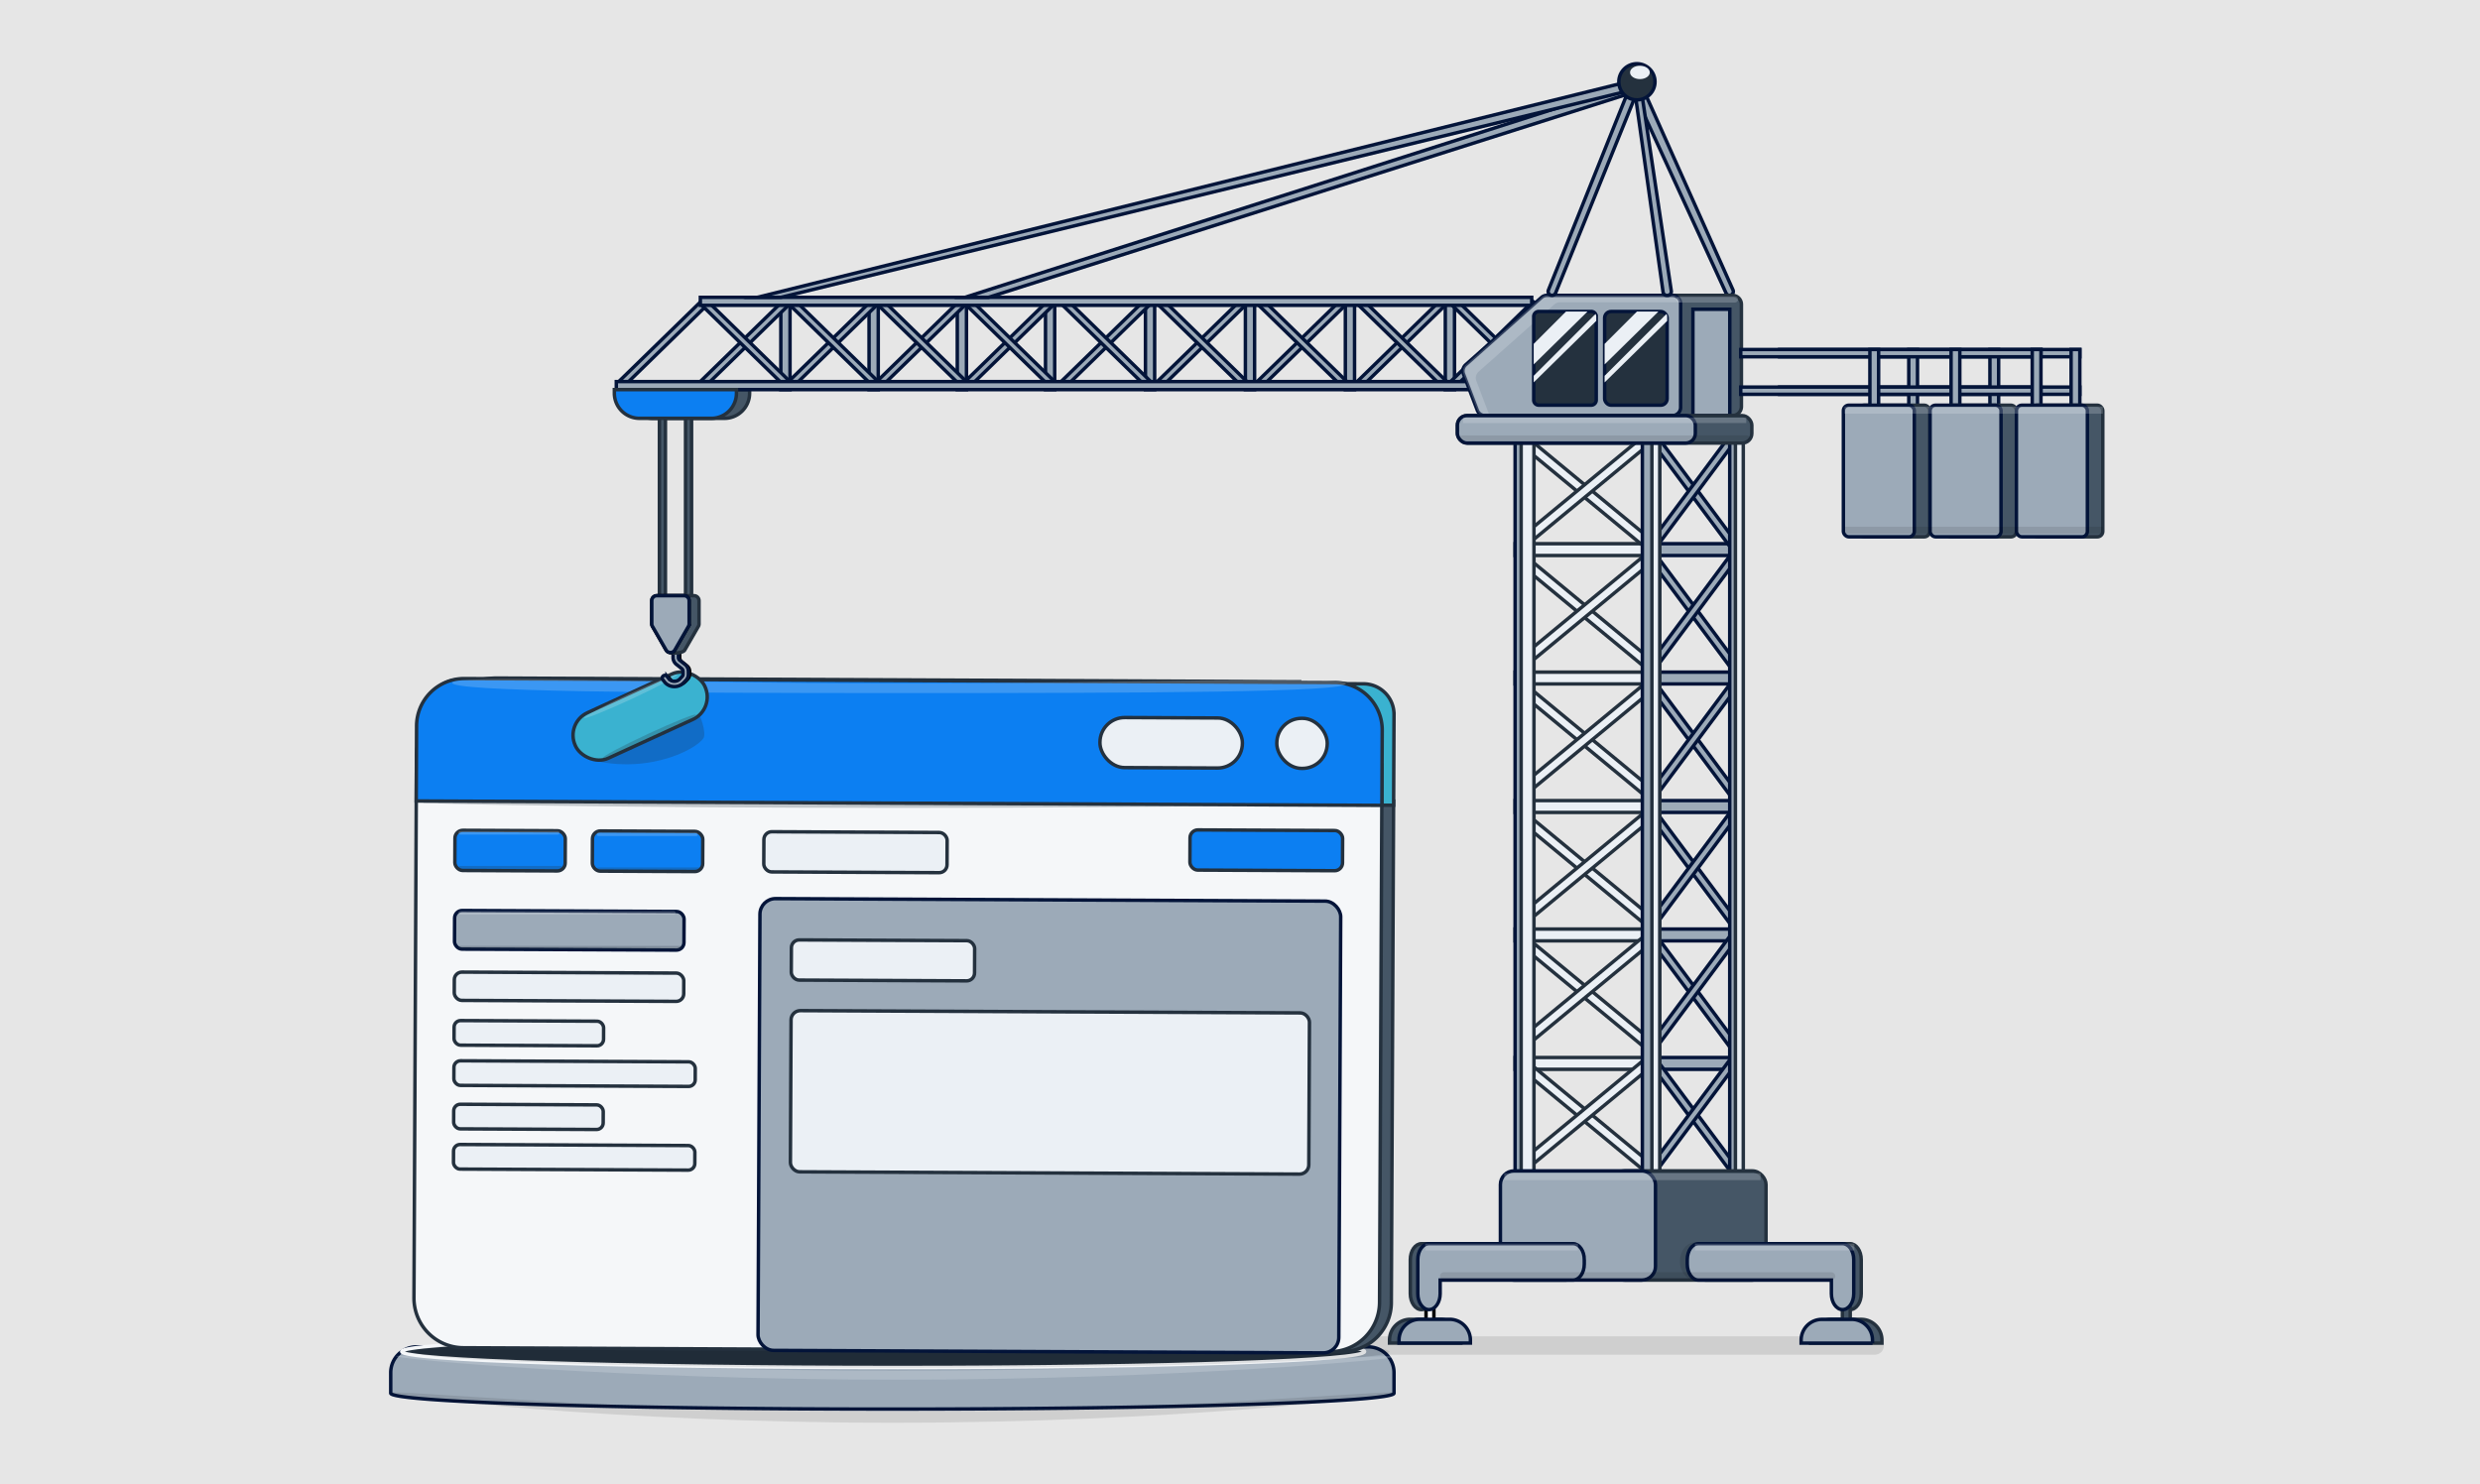 <svg xmlns:inkscape="http://www.inkscape.org/namespaces/inkscape" xmlns:sodipodi="http://sodipodi.sourceforge.net/DTD/sodipodi-0.dtd" xmlns="http://www.w3.org/2000/svg" xmlns:svg="http://www.w3.org/2000/svg" width="276.355mm" height="165.407mm" viewBox="0 0 276.355 165.407" id="svg4957" inkscape:version="1.1.1 (3bf5ae0d25, 2021-09-20)" sodipodi:docname="CGaaS_API_Portal _Generation.svg"><defs id="defs4954"><style id="style5386">.cls-1{isolation:isolate;}.cls-2{opacity:0.1;}.cls-14,.cls-2,.cls-7{mix-blend-mode:overlay;}.cls-3{fill:#9caab8;}.cls-3,.cls-8{stroke:#031439;}.cls-10,.cls-11,.cls-12,.cls-3,.cls-4,.cls-5,.cls-6,.cls-8,.cls-9{stroke-miterlimit:10;stroke-width:2px;}.cls-13,.cls-4,.cls-8{fill:#24313e;}.cls-4{stroke:#f5f7f9;}.cls-5{fill:#455666;}.cls-11,.cls-12,.cls-5,.cls-6,.cls-9{stroke:#24313e;}.cls-14,.cls-6,.cls-7{fill:#ebf0f5;}.cls-7{opacity:0.21;}.cls-9{fill:#0c7ff2;}.cls-10{fill:#fff;stroke:#000;}.cls-11{fill:#3ab2d0;}.cls-12{fill:#f5f7f9;}.cls-13{opacity:0.24;mix-blend-mode:multiply;}</style></defs><g inkscape:label="Layer 1" inkscape:groupmode="layer" id="layer1" transform="translate(34.301,-47.143)"><g id="g6262"><rect style="fill:#e6e6e6;fill-rule:evenodd;stroke-width:0.282" id="rect201" width="276.355" height="165.407" x="-34.301" y="47.143"></rect><g id="Layer_1" data-name="Layer 1" style="isolation:isolate" transform="matrix(0.193,0,0,0.193,5.158,42.271)"><rect class="cls-2" x="570.39" y="796.82" width="312.89" height="10.61" rx="5.24" id="rect5390"></rect><path class="cls-3" d="m 585.54,802.92 a 14.88,14.88 0 0 1 14.88,14.87 v 11.87 c 0,5.07 -129.68,9.19 -289.64,9.19 -159.96,0 -289.64,-4.12 -289.64,-9.19 V 817.79 A 14.87,14.87 0 0 1 36,802.92 Z" id="path5392"></path><path class="cls-4" d="m 583.44,805.62 c 0,5.08 -111.43,9.2 -269.6,9.2 -158.17,0 -286.38,-4.12 -286.38,-9.2 0,-5.08 128.22,-9.19 286.38,-9.19 158.16,0 269.6,4.12 269.6,9.19 z" id="path5394"></path><rect class="cls-3" x="823.05" y="248.72" width="173.34" height="4.2" transform="rotate(180,909.72,250.82)" id="rect5396"></rect><rect class="cls-3" x="823.05" y="227.05" width="173.34" height="4.2" transform="rotate(180,909.72,229.15)" id="rect5398"></rect><rect class="cls-3" x="991.35" y="227.05" width="5.04" height="35.71" transform="rotate(180,993.87,244.905)" id="rect5400"></rect><rect class="cls-3" x="944.49" y="227.05" width="5.04" height="35.71" transform="rotate(180,947.005,244.905)" id="rect5402"></rect><rect class="cls-3" x="897.62" y="227.05" width="5.04" height="35.71" transform="rotate(180,900.145,244.905)" id="rect5404"></rect><rect class="cls-5" x="868.76" y="259.21" width="40.96" height="76" rx="3.15" transform="rotate(180,889.24,297.205)" id="rect5406"></rect><path class="cls-5" d="m 172.36,250.2 h 41.5 a 14.5,14.5 0 0 1 14.5,14.5 v 2.07 h -70.51 v -2.07 a 14.5,14.5 0 0 1 14.5,-14.5 z" transform="rotate(180,193.105,258.49)" id="path5408"></path><path class="cls-3" d="m 738.43,74.71 2,7.18 a 1.4,1.4 0 0 0 0.13,0.34 l 51.57,112.25 a 2.21,2.21 0 0 0 2,1.29 v 0 a 2.22,2.22 0 0 0 2,-3.13 L 743.2,74.21 a 1.75,1.75 0 0 1 -0.12,-0.32 l -0.21,-0.77 a 2.22,2.22 0 0 0 -4.25,-0.13 l -0.15,0.42 a 2.3,2.3 0 0 0 -0.04,1.3 z" id="path5410"></path><rect class="cls-3" x="548.85" y="221.42" width="52.25" height="5.31" transform="rotate(-90,574.975,224.075)" id="rect5412"></rect><rect class="cls-3" x="491.14" y="221.42" width="52.25" height="5.31" transform="rotate(-90,517.27,224.08)" id="rect5414"></rect><rect class="cls-3" x="433.44" y="221.42" width="52.25" height="5.31" transform="rotate(-90,459.565,224.075)" id="rect5416"></rect><rect class="cls-3" x="375.73" y="221.42" width="52.25" height="5.31" transform="rotate(-90,401.855,224.075)" id="rect5418"></rect><rect class="cls-3" x="606.56" y="221.42" width="52.25" height="5.31" transform="rotate(-90,632.685,224.075)" id="rect5420"></rect><polygon class="cls-3" points="633.95,244.71 680.58,199.24 683.98,201.49 637.35,246.96 " id="polygon5422"></polygon><polygon class="cls-3" points="580,244.71 626.63,199.24 630.03,201.49 583.4,246.96 " id="polygon5424"></polygon><polygon class="cls-3" points="522.29,244.71 568.92,199.24 572.32,201.49 525.69,246.96 " id="polygon5426"></polygon><polygon class="cls-3" points="464.58,244.71 511.21,199.24 514.62,201.49 467.99,246.96 " id="polygon5428"></polygon><polygon class="cls-3" points="409.08,244.71 455.71,199.24 459.11,201.49 412.48,246.96 " id="polygon5430"></polygon><polygon class="cls-3" points="353.57,244.71 400.2,199.24 403.6,201.49 356.97,246.96 " id="polygon5432"></polygon><polygon class="cls-3" points="633.95,201.49 680.58,246.96 683.98,244.71 637.35,199.24 " id="polygon5434"></polygon><polygon class="cls-3" points="580,201.49 626.63,246.96 630.03,244.71 583.4,199.24 " id="polygon5436"></polygon><polygon class="cls-3" points="522.29,201.49 568.92,246.96 572.32,244.71 525.69,199.24 " id="polygon5438"></polygon><polygon class="cls-3" points="464.58,201.49 511.21,246.96 514.62,244.71 467.99,199.24 " id="polygon5440"></polygon><polygon class="cls-3" points="409.08,201.49 455.71,246.96 459.11,244.71 412.48,199.24 " id="polygon5442"></polygon><polygon class="cls-3" points="353.57,201.49 400.2,246.96 403.6,244.71 356.97,199.24 " id="polygon5444"></polygon><rect class="cls-3" x="324.79" y="221.42" width="52.25" height="5.31" transform="rotate(-90,350.915,224.075)" id="rect5446"></rect><polygon class="cls-3" points="302.63,244.71 349.26,199.24 352.66,201.49 306.03,246.96 " id="polygon5448"></polygon><polygon class="cls-3" points="302.63,201.49 349.26,246.96 352.66,244.71 306.03,199.24 " id="polygon5450"></polygon><rect class="cls-3" x="273.85" y="221.42" width="52.25" height="5.31" transform="rotate(-90,299.975,224.075)" id="rect5452"></rect><polygon class="cls-3" points="251.69,244.71 298.32,199.24 301.72,201.49 255.09,246.96 " id="polygon5454"></polygon><polygon class="cls-3" points="251.69,201.49 298.32,246.96 301.72,244.71 255.09,199.24 " id="polygon5456"></polygon><rect class="cls-3" x="222.91" y="221.42" width="52.25" height="5.31" transform="rotate(-90,249.035,224.075)" id="rect5458"></rect><polygon class="cls-3" points="200.74,244.71 247.37,199.24 250.78,201.49 204.15,246.96 " id="polygon5460"></polygon><polygon class="cls-3" points="153.69,244.71 200.32,199.24 203.72,201.49 157.09,246.96 " id="polygon5462"></polygon><polygon class="cls-3" points="200.74,201.49 247.37,246.96 250.78,244.71 204.15,199.24 " id="polygon5464"></polygon><rect class="cls-3" x="437.6" y="-40.76" width="4.63" height="480" transform="rotate(-90,439.915,199.235)" id="rect5466"></rect><rect class="cls-3" x="415.31" y="-18.34" width="4.63" height="532.46" transform="rotate(-90,417.62,247.89)" id="rect5468"></rect><rect class="cls-6" x="670.35" y="413.33" width="83.37" height="6.82" transform="rotate(180,712.035,416.74)" id="rect5470"></rect><rect class="cls-6" x="670.35" y="487.5" width="83.37" height="6.82" transform="rotate(180,712.035,490.91)" id="rect5472"></rect><rect class="cls-6" x="670.35" y="561.66" width="83.37" height="6.82" transform="rotate(180,712.035,565.075)" id="rect5474"></rect><rect class="cls-6" x="670.35" y="635.83" width="83.37" height="6.82" transform="rotate(180,712.035,639.24)" id="rect5476"></rect><rect class="cls-6" x="670.35" y="339.16" width="83.37" height="6.82" transform="rotate(180,712.035,342.575)" id="rect5478"></rect><polygon class="cls-6" points="744.96,340.94 672.4,281.01 675.99,276.64 748.55,336.57 " id="polygon5480"></polygon><polygon class="cls-6" points="744.96,410.29 672.4,350.36 675.99,345.99 748.55,405.92 " id="polygon5482"></polygon><polygon class="cls-6" points="744.96,484.46 672.4,424.53 675.99,420.15 748.55,480.08 " id="polygon5484"></polygon><polygon class="cls-6" points="744.96,558.62 672.4,498.69 675.99,494.32 748.55,554.25 " id="polygon5486"></polygon><polygon class="cls-6" points="744.96,629.96 672.4,570.03 675.99,565.66 748.55,625.59 " id="polygon5488"></polygon><polygon class="cls-6" points="744.96,701.3 672.4,641.37 675.99,637 748.55,696.93 " id="polygon5490"></polygon><polygon class="cls-6" points="675.99,340.94 748.55,281.01 744.96,276.64 672.4,336.57 " id="polygon5492"></polygon><polygon class="cls-6" points="675.99,410.29 748.55,350.36 744.96,345.99 672.4,405.92 " id="polygon5494"></polygon><polygon class="cls-6" points="675.99,484.46 748.55,424.53 744.96,420.15 672.4,480.08 " id="polygon5496"></polygon><polygon class="cls-6" points="675.99,558.62 748.55,498.69 744.96,494.32 672.4,554.25 " id="polygon5498"></polygon><polygon class="cls-6" points="675.99,629.96 748.55,570.03 744.96,565.66 672.4,625.59 " id="polygon5500"></polygon><polygon class="cls-6" points="675.99,701.3 748.55,641.37 744.96,637 672.4,696.93 " id="polygon5502"></polygon><rect class="cls-3" x="670.35" y="276.81" width="7.39" height="428.46" transform="rotate(180,674.04,491.04)" id="rect5504"></rect><rect class="cls-6" x="673.84" y="280.3" width="7.39" height="428.46" transform="rotate(180,677.53,494.53)" id="rect5506"></rect><rect class="cls-3" x="748.55" y="339.16" width="51.25" height="6.82" transform="rotate(180,774.175,342.575)" id="rect5508"></rect><rect class="cls-3" x="748.55" y="413.33" width="51.25" height="6.82" transform="rotate(180,774.175,416.74)" id="rect5510"></rect><rect class="cls-3" x="748.55" y="487.5" width="51.25" height="6.82" transform="rotate(180,774.175,490.91)" id="rect5512"></rect><rect class="cls-3" x="748.55" y="561.66" width="51.25" height="6.82" transform="rotate(180,774.175,565.075)" id="rect5514"></rect><rect class="cls-3" x="748.55" y="635.83" width="51.25" height="6.82" transform="rotate(180,774.175,639.24)" id="rect5516"></rect><polygon class="cls-3" points="794.42,340.94 749.81,281.01 752.02,276.64 796.63,336.57 " id="polygon5518"></polygon><polygon class="cls-3" points="794.42,410.29 749.81,350.36 752.02,345.99 796.63,405.92 " id="polygon5520"></polygon><polygon class="cls-3" points="794.42,484.46 749.81,424.53 752.02,420.15 796.63,480.08 " id="polygon5522"></polygon><polygon class="cls-3" points="794.42,558.62 749.81,498.69 752.02,494.32 796.63,554.25 " id="polygon5524"></polygon><polygon class="cls-3" points="794.42,629.96 749.81,570.03 752.02,565.66 796.63,625.59 " id="polygon5526"></polygon><polygon class="cls-3" points="794.42,701.3 749.81,641.37 752.02,637 796.63,696.93 " id="polygon5528"></polygon><polygon class="cls-3" points="752.02,340.94 796.63,281.01 794.42,276.64 749.81,336.57 " id="polygon5530"></polygon><polygon class="cls-3" points="752.02,410.29 796.63,350.36 794.42,345.99 749.81,405.92 " id="polygon5532"></polygon><polygon class="cls-3" points="752.02,484.46 796.63,424.53 794.42,420.15 749.81,480.08 " id="polygon5534"></polygon><polygon class="cls-3" points="752.02,558.62 796.63,498.69 794.42,494.32 749.81,554.25 " id="polygon5536"></polygon><polygon class="cls-3" points="752.02,629.96 796.63,570.03 794.42,565.66 749.81,625.59 " id="polygon5538"></polygon><polygon class="cls-3" points="752.02,701.3 796.63,641.37 794.42,637 749.81,696.93 " id="polygon5540"></polygon><rect class="cls-3" x="794.26" y="276.81" width="4.54" height="428.46" transform="rotate(180,796.525,491.04)" id="rect5542"></rect><rect class="cls-6" x="797.53" y="276.81" width="4.54" height="428.46" transform="rotate(180,799.805,491.04)" id="rect5544"></rect><path class="cls-5" d="M 688.4,265.21 H 795.79 A 5.22,5.22 0 0 0 801,260 v -59 a 5.22,5.22 0 0 0 -5.22,-5.21 H 724 a 5.27,5.27 0 0 0 -3.47,1.31 l -43.4,38.57 a 5.21,5.21 0 0 0 -1.41,5.76 l 7.79,20.44 a 5.21,5.21 0 0 0 4.89,3.34 z" id="path5546"></path><path class="cls-3" d="m 653,265.21 h 108.14 a 4.75,4.75 0 0 0 4.76,-4.75 v -59.93 a 4.76,4.76 0 0 0 -4.76,-4.75 h -72.42 a 4.73,4.73 0 0 0 -3.16,1.2 l -43.77,38.89 a 4.77,4.77 0 0 0 -1.29,5.25 l 8,21 a 4.74,4.74 0 0 0 4.5,3.09 z" id="path5548"></path><path class="cls-7" d="M 765.83,199.8 H 696.16 A 4.76,4.76 0 0 0 693,201 l -43.77,38.9 a 4.72,4.72 0 0 0 -1.28,5.24 l 7.65,20.08 H 653 a 4.75,4.75 0 0 1 -4.44,-3.07 l -8,-21 a 4.76,4.76 0 0 1 1.29,-5.25 L 685.57,197 a 4.72,4.72 0 0 1 3.15,-1.21 h 72.42 a 4.74,4.74 0 0 1 4.69,4.01 z" id="path5550"></path><rect class="cls-3" x="773" y="203.82" width="21.28" height="61.4" transform="rotate(180,783.64,234.515)" id="rect5552"></rect><rect class="cls-8" x="722.01" y="205.11" width="36.1" height="54.1" rx="3.73" transform="rotate(180,740.065,232.155)" id="rect5554"></rect><path class="cls-8" d="m 717.18,208 v 48.25 a 2.93,2.93 0 0 1 -2.93,2.93 H 684 a 2.93,2.93 0 0 1 -2.92,-2.93 V 208 a 2.92,2.92 0 0 1 2.92,-2.92 h 30.26 a 2.9,2.9 0 0 1 2.52,1.44 2.86,2.86 0 0 1 0.4,1.48 z" id="path5556"></path><rect class="cls-3" x="743.8" y="276.81" width="9.92" height="428.46" transform="rotate(180,748.765,491.04)" id="rect5558"></rect><rect class="cls-6" x="749.32" y="276.81" width="4.54" height="428.46" transform="rotate(180,751.585,491.04)" id="rect5560"></rect><rect class="cls-5" x="637.02" y="265.21" width="169.99" height="15.84" rx="5.54" transform="rotate(180,722.015,273.13)" id="rect5562"></rect><rect class="cls-3" x="637.02" y="265.21" width="137.37" height="15.84" rx="5.54" transform="rotate(180,705.705,273.13)" id="rect5564"></rect><path class="cls-3" d="m 691.59,195.77 h 0.08 a 2.22,2.22 0 0 0 2.06,-1.38 l 46,-113.55 c 0,0 0,-0.09 0,-0.13 l 2.46,-7.31 a 2.19,2.19 0 0 0 0,-1.29 l -0.07,-0.29 A 2.23,2.23 0 0 0 738,71.7 l -0.34,1 v 0.12 l -48.09,119.9 a 2.23,2.23 0 0 0 2.02,3.05 z" id="path5566"></path><polygon class="cls-3" points="366.26,196.92 742.13,77.43 744.83,69.42 738.36,68.01 740.73,72.83 352.66,196.92 " id="polygon5568"></polygon><polyline class="cls-3" points="734.27 72.75 232.77 196.92 246.38 196.92 734.27 78.09" id="polyline5570"></polyline><path class="cls-3" d="m 737.81,73.41 2,7.23 a 2.56,2.56 0 0 1 0.05,0.27 l 15.91,113 a 2.21,2.21 0 0 0 2.2,1.91 h 0.34 a 2.23,2.23 0 0 0 2.21,-2.55 l -18,-120.33 a 1.84,1.84 0 0 0 0,-0.25 L 742.3,71.87 A 2.23,2.23 0 0 0 738,71.7 l -0.14,0.42 a 2.19,2.19 0 0 0 -0.05,1.29 z" id="path5572"></path><circle class="cls-8" cx="740.66" cy="72.47" r="10.45" id="circle5574"></circle><rect class="cls-5" x="176.28" y="252.82" width="3.49" height="118.31" transform="rotate(180,178.02,311.975)" id="rect5576"></rect><rect class="cls-5" x="191.36" y="252.82" width="3.49" height="118.31" transform="rotate(180,193.105,311.975)" id="rect5578"></rect><path class="cls-9" d="m 164.75,250.2 h 41.5 a 14.5,14.5 0 0 1 14.5,14.5 v 2.07 h -70.5 v -2.07 a 14.5,14.5 0 0 1 14.5,-14.5 z" transform="rotate(180,185.505,258.49)" id="path5580"></path><rect class="cls-3" x="800.61" y="248.72" width="173.34" height="4.2" transform="rotate(180,887.28,250.82)" id="rect5582"></rect><rect class="cls-3" x="800.61" y="227.05" width="173.34" height="4.2" transform="rotate(180,887.28,229.15)" id="rect5584"></rect><rect class="cls-3" x="968.91" y="227.05" width="5.04" height="35.71" transform="rotate(180,971.43,244.905)" id="rect5586"></rect><rect class="cls-3" x="922.05" y="227.05" width="5.04" height="35.71" transform="rotate(180,924.57,244.905)" id="rect5588"></rect><rect class="cls-3" x="875.19" y="227.05" width="5.04" height="35.71" transform="rotate(180,877.705,244.905)" id="rect5590"></rect><rect class="cls-3" x="859.86" y="259.21" width="40.96" height="76" rx="3.15" transform="rotate(180,880.345,297.205)" id="rect5592"></rect><rect class="cls-5" x="918.83" y="259.21" width="40.96" height="76" rx="3.15" transform="rotate(180,939.315,297.205)" id="rect5594"></rect><rect class="cls-3" x="909.94" y="259.21" width="40.96" height="76" rx="3.15" transform="rotate(180,930.42,297.205)" id="rect5596"></rect><rect class="cls-5" x="968.69" y="259.21" width="40.96" height="76" rx="3.15" transform="rotate(180,989.17,297.205)" id="rect5598"></rect><rect class="cls-3" x="959.8" y="259.21" width="40.96" height="76" rx="3.15" transform="rotate(180,980.275,297.205)" id="rect5600"></rect><rect class="cls-5" x="725.68" y="701.3" width="89.54" height="63.03" rx="7.87" transform="rotate(180,770.445,732.82)" id="rect5602"></rect><rect class="cls-3" x="661.85" y="701.3" width="89.54" height="63.03" rx="7.87" transform="rotate(180,706.62,732.82)" id="rect5604"></rect><path class="cls-5" d="M 609.83,787 H 627 a 12,12 0 0 1 12,12 v 1.72 H 597.83 V 799 a 12,12 0 0 1 12,-12 z" id="path5606"></path><path class="cls-5" d="m 705.94,752.53 v 2.6 c 0,5.08 -2.9,9.2 -6.46,9.2 h -76.75 v 7.87 c 0,5.08 -2.89,9.2 -6.46,9.2 -3.57,0 -6.45,-4.12 -6.45,-9.2 v -19.67 c 0,-5.09 2.88,-9.2 6.45,-9.2 h 83.21 c 3.52,0 6.46,4.11 6.46,9.2 z" id="path5608"></path><rect class="cls-10" x="618.91" y="762.36" width="4.53" height="31.51" id="rect5610"></rect><path class="cls-3" d="m 615.31,787 h 17.21 a 12,12 0 0 1 12,12 v 1.72 H 603.31 V 799 a 12,12 0 0 1 12,-12 z" id="path5612"></path><path class="cls-3" d="m 710.27,752.53 v 2.6 c 0,5.08 -2.9,9.2 -6.46,9.2 h -76.75 v 7.87 c 0,5.08 -2.89,9.2 -6.46,9.2 -3.57,0 -6.45,-4.12 -6.45,-9.2 v -19.67 c 0,-5.09 2.88,-9.2 6.45,-9.2 h 83.21 c 3.56,0 6.46,4.11 6.46,9.2 z" id="path5614"></path><ellipse class="cls-2" cx="316.19" cy="805.71" rx="281.63" ry="9.26" id="ellipse5616"></ellipse><path class="cls-5" d="m 600.18,487.81 -0.31,67.2 -1,222.41 a 28.32,28.32 0 0 1 -28.46,28.2 L 392.08,804.8 78.51,803.36 A 37.28,37.28 0 0 1 41.39,765.91 l 1.28,-278.1 z" id="path5618"></path><path class="cls-11" d="m 600.42,437.69 -0.24,52.47 H 42.67 l 0.25,-55 a 17.67,17.67 0 0 1 17.9,-17.45 l 521.86,2.36 a 17.67,17.67 0 0 1 17.74,17.62 z" id="path5620"></path><path class="cls-12" d="m 593.49,465.78 -1.43,311.4 a 28.65,28.65 0 0 1 -28.79,28.53 L 63.09,803.42 A 28.67,28.67 0 0 1 34.56,774.62 L 36,463.22 a 46.69,46.69 0 0 1 46.9,-46.48 l 464.1,2.13" id="path5622"></path><path class="cls-13" d="m 593.49,488.43 c 0,1.12 -124.82,3.28 -278.8,3.28 -153.98,0 -278.81,-2.16 -278.81,-3.28 0,-1.12 124.83,-0.79 278.81,-0.79 153.98,0 278.8,-0.34 278.8,0.79 z" id="path5624"></path><path class="cls-9" d="m 63.47,418.2 h 502.64 a 27.44,27.44 0 0 1 27.44,27.44 V 489 H 36 V 445.64 A 27.44,27.44 0 0 1 63.47,418.2 Z" transform="rotate(0.26,318.375,459.849)" id="path5626"></path><rect class="cls-9" x="58.17" y="504.79" width="63.71" height="23.2" rx="4.54" transform="rotate(0.26,91.536,522.067)" id="rect5628"></rect><rect class="cls-6" x="430.61" y="439.69" width="82.24" height="28.9" rx="14.28" transform="rotate(0.26,477.04,459.489)" id="rect5630"></rect><rect class="cls-6" x="532.72" y="440.03" width="29.12" height="28.9" rx="14.28" transform="rotate(0.26,554.169,459.314)" id="rect5632"></rect><rect class="cls-3" x="57.96" y="551.24" width="132.49" height="22.3" rx="4.36" transform="rotate(0.26,124.701,570.473)" id="rect5634"></rect><rect class="cls-6" x="57.81" y="586.81" width="132.49" height="16.34" rx="4.36" transform="rotate(0.26,124.776,603.528)" id="rect5636"></rect><rect class="cls-6" x="57.68" y="614.7" width="86.33" height="14.2" rx="3.79" transform="rotate(0.26,102.799,630.022)" id="rect5638"></rect><rect class="cls-6" x="57.58" y="638.04" width="139.34" height="14.2" rx="3.79" transform="rotate(0.26,129.298,654.203)" id="rect5640"></rect><rect class="cls-6" x="57.46" y="663.02" width="86.33" height="14.2" rx="3.79" transform="rotate(0.26,102.909,678.503)" id="rect5642"></rect><rect class="cls-6" x="57.35" y="686.37" width="139.34" height="14.2" rx="3.79" transform="rotate(0.26,129.408,702.684)" id="rect5644"></rect><rect class="cls-9" x="137.55" y="505.16" width="63.71" height="23.2" rx="4.54" transform="rotate(0.26,170.873,524.091)" id="rect5646"></rect><rect class="cls-6" x="236.54" y="505.71" width="105.81" height="23.2" rx="4.54" transform="rotate(0.26,292.076,523.816)" id="rect5648"></rect><rect class="cls-9" x="482.58" y="504.63" width="88.11" height="23.2" rx="4.54" transform="rotate(0.26,532.277,523.271)" id="rect5650"></rect><rect class="cls-3" x="233.73" y="544.84" width="335.32" height="260.85" rx="9.02" transform="rotate(0.26,407.032,684.424)" id="rect5652"></rect><rect class="cls-6" x="252.41" y="568.18" width="105.81" height="23.2" rx="4.54" transform="rotate(0.26,309.85,587.683)" id="rect5654"></rect><rect class="cls-6" x="252.06" y="609.45" width="299.31" height="93.07" rx="5.35" transform="rotate(0.26,406.987,664.591)" id="rect5656"></rect><path class="cls-7" d="m 572.62,420 c 0,5 -115.54,5.42 -258,5.42 -142.46,0 -258,-0.89 -258,-5.92 0,-5.03 114.69,0.31 257.21,0.31 142.52,0 258.79,-4.81 258.79,0.19 z" id="path5658"></path><rect class="cls-7" x="60.26" y="505.1" width="58.35" height="2.04" rx="1.01" id="rect5660"></rect><rect class="cls-13" x="60.26" y="525.24" width="60.06" height="2.04" rx="1.01" id="rect5662"></rect><rect class="cls-7" x="140.09" y="505.94" width="58.35" height="2.04" rx="1.01" id="rect5664"></rect><rect class="cls-13" x="140.09" y="526.08" width="60.06" height="2.04" rx="1.01" id="rect5666"></rect><rect class="cls-7" x="60.26" y="551.3" width="125.38" height="2.04" rx="1.01" id="rect5668"></rect><rect class="cls-13" x="60.26" y="571.43" width="129.05" height="2.04" rx="1.01" id="rect5670"></rect><path class="cls-13" d="m 135.59,463.67 c 36.42,9.73 65.78,-8 66.53,-13.27 0.75,-5.27 -3.72,-16.69 -6.15,-16.95 -2.43,-0.26 -42.9,5.19 -52,11.16 -9.1,5.97 -8.38,19.06 -8.38,19.06 z" id="path5672"></path><rect class="cls-11" x="124.06" y="424.23" width="82.24" height="28.9" rx="14.28" transform="rotate(-24.64,165.212,438.754)" id="rect5674"></rect><ellipse class="cls-7" cx="159.73" cy="427.3" rx="29.65" ry="1.61" transform="rotate(-24.91,159.696,427.253)" id="ellipse5676"></ellipse><ellipse class="cls-13" cx="170.46" cy="450.4" rx="29.65" ry="1.61" transform="rotate(-24.91,170.43,450.351)" id="ellipse5678"></ellipse><path d="m 186.66,421.66 a 7.06,7.06 0 0 0 5.1,-2 l 1.5,-1.55 a 5,5 0 0 0 1.48,-3.49 v -1.82 a 5.18,5.18 0 0 0 -2.06,-4 l -2.81,-2.23 a 2.09,2.09 0 0 1 -0.89,-1.61 v -4.86 a 1.54,1.54 0 0 0 -1.54,-1.55 v 0 a 1.54,1.54 0 0 0 -1.54,1.55 v 4.86 a 5.17,5.17 0 0 0 2.06,4 l 2.8,2.22 a 2.09,2.09 0 0 1 0.89,1.61 v 1.82 a 2,2 0 0 1 -0.6,1.35 l -1.5,1.55 a 4.07,4.07 0 0 1 -2.89,1.09 4,4 0 0 1 -3.06,-1.29 l -1.2,-1.53 c -0.52,-0.67 -2.71,-1.06 -3.38,-0.53 l 0.24,0.32 c -0.67,0.53 0.19,1.44 0.72,2.11 l 1,2.51 c 1.17,1.53 3.46,1.47 5.68,1.47 z" id="path5680"></path><path class="cls-3" d="m 184.92,421.66 a 7.09,7.09 0 0 0 5.1,-2 l 1.5,-1.55 a 5,5 0 0 0 1.47,-3.49 v -1.82 a 5.15,5.15 0 0 0 -2.06,-4 l -2.8,-2.23 a 2.06,2.06 0 0 1 -0.89,-1.61 v -4.86 a 1.54,1.54 0 0 0 -1.54,-1.55 v 0 a 1.54,1.54 0 0 0 -1.55,1.55 v 4.86 a 5.17,5.17 0 0 0 2.06,4 l 2.81,2.22 a 2.12,2.12 0 0 1 0.89,1.61 v 1.82 a 2,2 0 0 1 -0.61,1.35 l -1.49,1.55 a 4.11,4.11 0 0 1 -2.89,1.09 3.93,3.93 0 0 1 -3.06,-1.29 l -1.2,-1.53 a 1.53,1.53 0 0 0 -2.16,-0.26 v 0 a 1.54,1.54 0 0 0 -0.27,2.16 l 1.2,1.53 a 7,7 0 0 0 5.49,2.45 z" id="path5682"></path><path class="cls-5" d="m 177.94,386.87 2.87,14.13 c 1.11,1.94 8.94,1.57 10.06,-0.37 l 7.89,-13.71 a 2.92,2.92 0 0 0 0.38,-1.44 V 372.1 a 2.9,2.9 0 0 0 -2.9,-2.91 h -15.78 a 2.91,2.91 0 0 0 -2.91,2.91 v 13.33 a 2.94,2.94 0 0 0 0.39,1.44 z" id="path5684"></path><path class="cls-10" d="m 172.26,386.87 7.89,13.71 a 2.9,2.9 0 0 0 5,0 l 7.89,-13.71 a 2.94,2.94 0 0 0 0.39,-1.44 V 372.1 a 2.91,2.91 0 0 0 -2.91,-2.91 h -15.75 a 2.9,2.9 0 0 0 -2.9,2.91 v 13.33 a 2.83,2.83 0 0 0 0.39,1.44 z" id="path5686"></path><path class="cls-3" d="m 172.26,386.87 7.89,13.71 a 2.9,2.9 0 0 0 5,0 l 7.89,-13.71 a 2.94,2.94 0 0 0 0.39,-1.44 V 372.1 a 2.91,2.91 0 0 0 -2.91,-2.91 h -15.75 a 2.9,2.9 0 0 0 -2.9,2.91 v 13.33 a 2.83,2.83 0 0 0 0.39,1.44 z" id="path5688"></path><rect class="cls-7" x="664.11" y="702.7" width="147.93" height="3.92" id="rect5690"></rect><rect class="cls-7" x="618.43" y="743.33" width="88.19" height="3.92" id="rect5692"></rect><rect class="cls-7" x="763.36" y="196.33" width="35.68" height="3.6" rx="1.78" id="rect5694"></rect><polygon class="cls-14" points="681.07,235.66 681.07,223.8 699.75,205.11 712.15,205.11 " id="polygon5696"></polygon><path class="cls-14" d="m 717.18,208 v 2.53 l -36.11,35.49 v -3.8 l 35.7,-35.7 a 2.86,2.86 0 0 1 0.41,1.48 z" id="path5698"></path><polygon class="cls-14" points="722.01,235.66 722.01,223.8 740.7,205.11 753.1,205.11 " id="polygon5700"></polygon><path class="cls-14" d="m 758.12,208 v 2.53 L 722,246.05 v -3.8 l 35.7,-35.7 a 2.86,2.86 0 0 1 0.42,1.45 z" id="path5702"></path><ellipse class="cls-14" cx="742.4" cy="67.06" rx="5.7" ry="3.86" id="ellipse5704"></ellipse><rect class="cls-7" x="860.51" y="260.01" width="149.14" height="4.08" id="rect5706"></rect><rect class="cls-2" x="860.51" y="329.38" width="149.14" height="4.08" id="rect5708"></rect><ellipse class="cls-2" cx="774.06" cy="753.47" rx="8.57" ry="10.86" id="ellipse5710"></ellipse><path class="cls-5" d="m 841,787 h 41.21 v 1.72 a 12,12 0 0 1 -12,12 H 853 a 12,12 0 0 1 -12,-12 z" transform="rotate(180,861.565,793.875)" id="path5712"></path><path class="cls-5" d="m 774.06,752.53 v 2.6 c 0,5.08 2.89,9.2 6.45,9.2 h 76.76 v 7.87 c 0,5.08 2.88,9.2 6.45,9.2 3.57,0 6.46,-4.12 6.46,-9.2 v -19.67 c 0,-5.09 -2.89,-9.2 -6.46,-9.2 h -83.21 c -3.51,0 -6.45,4.11 -6.45,9.2 z" id="path5714"></path><rect class="cls-5" x="859.3" y="762.36" width="4.53" height="31.51" transform="rotate(180,861.565,778.12)" id="rect5716"></rect><path class="cls-3" d="m 835.47,787 h 41.21 v 1.72 a 12,12 0 0 1 -12,12 h -17.2 a 12,12 0 0 1 -12,-12 V 787 Z" transform="rotate(180,856.08,793.875)" id="path5718"></path><path class="cls-3" d="m 769.73,752.53 v 2.6 c 0,5.08 2.89,9.2 6.45,9.2 h 76.76 v 7.87 c 0,5.08 2.88,9.2 6.45,9.2 3.57,0 6.46,-4.12 6.46,-9.2 v -19.67 c 0,-5.09 -2.89,-9.2 -6.46,-9.2 h -83.21 c -3.56,0 -6.45,4.11 -6.45,9.2 z" id="path5720"></path><rect class="cls-7" x="774.18" y="743.33" width="92.04" height="3.92" id="rect5722"></rect><rect class="cls-2" x="626.95" y="759.81" width="228.27" height="4.52" rx="2.24" id="rect5724"></rect><path class="cls-7" d="m 603.31,808.27 c 0,1.72 -129.67,13.6 -289.62,13.6 -159.95,0 -289.61,-11.87 -289.61,-13.6 0,-1.73 129.67,8.49 289.61,8.49 159.94,0 289.62,-10.21 289.62,-8.49 z" id="path5726"></path><path class="cls-2" d="m 600.39,829.46 c 0,2.19 -129.66,17.27 -289.61,17.27 -159.95,0 -289.62,-15.08 -289.62,-17.27 0,-2.19 129.67,10.78 289.62,10.78 159.95,0 289.61,-12.97 289.61,-10.78 z" id="path5728"></path><rect class="cls-7" x="640.31" y="266.36" width="163.49" height="3.13" id="rect5730"></rect><rect class="cls-2" x="638.35" y="276.64" width="167.4" height="3.13" rx="1.57" id="rect5732"></rect></g></g></g></svg>